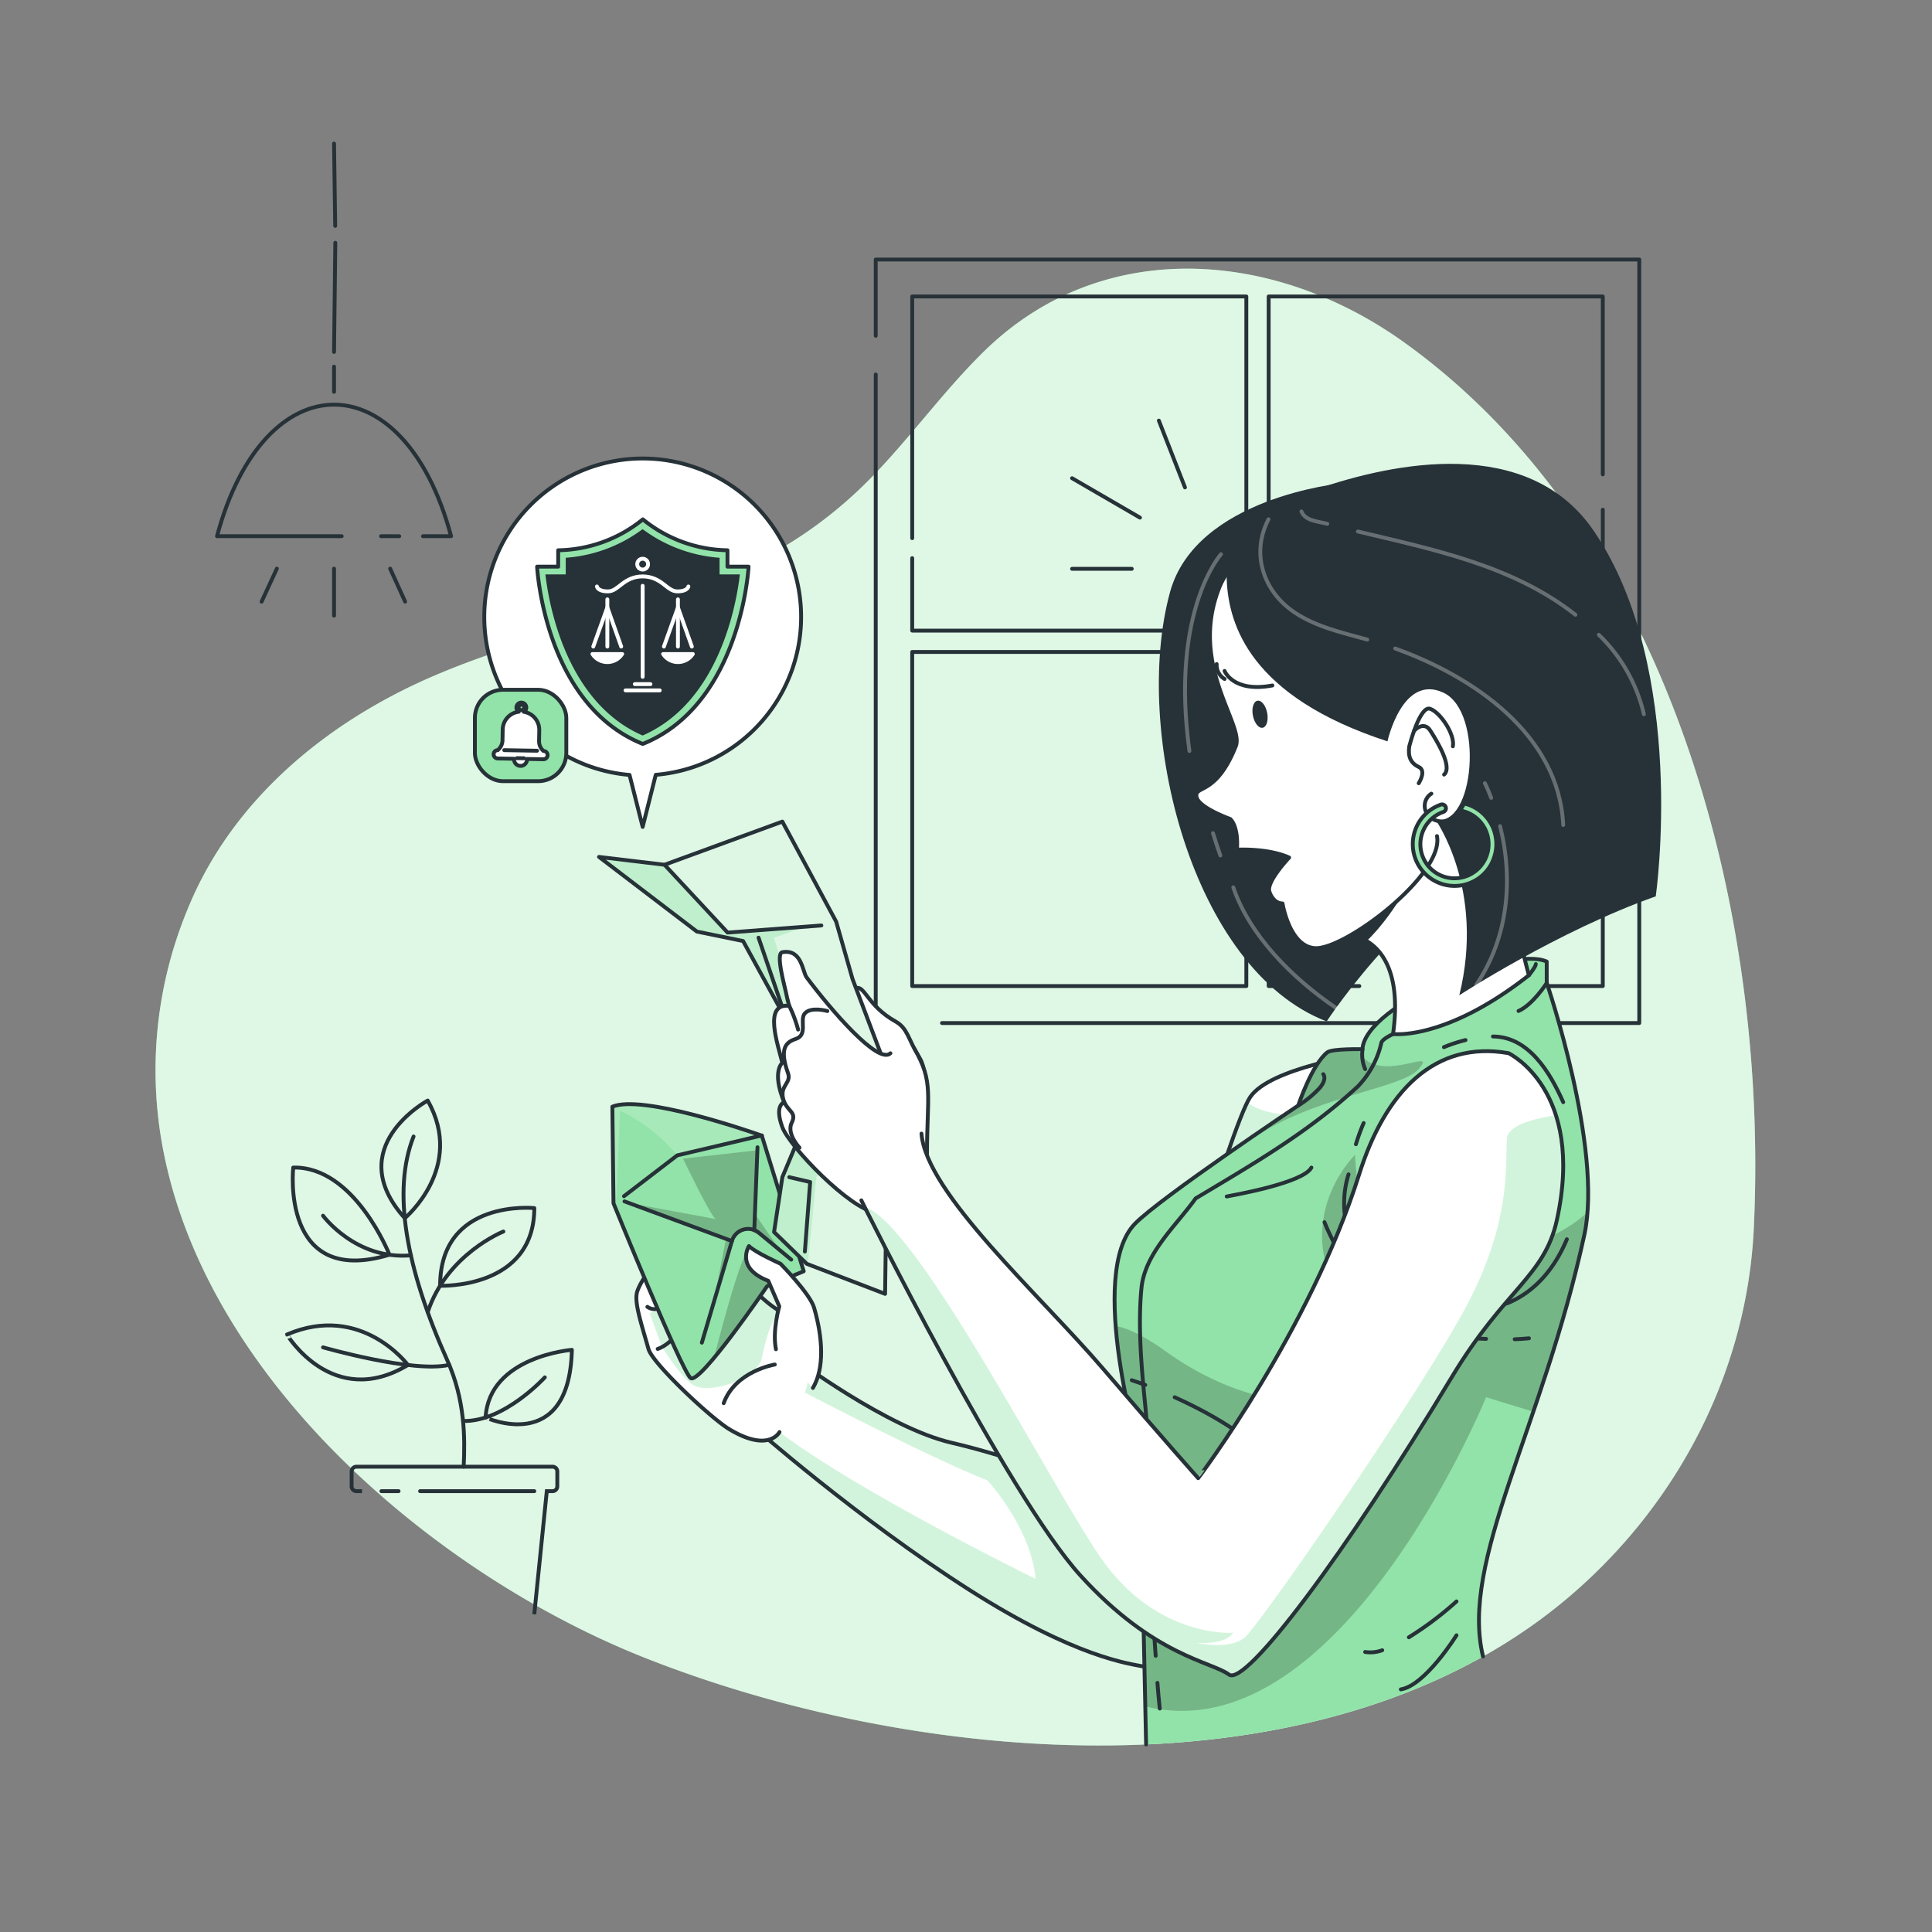 <svg xmlns="http://www.w3.org/2000/svg" xmlns:xlink="http://www.w3.org/1999/xlink" viewBox="0 0 500 500"><rect x="0" y="0" width="500" height="500" fill="#808080" stroke="none"/><defs><clippath id="clip-path"><path d="M194.46,368.78s27.57,24.33,56.6,42.8c27.37,17.42,41.27,19,45.13,19.75s44.91-55.47,51.73-83,4.52-75.4,4.52-75.4-23.67,3.42-28.86,10.95-25,78.45-38.52,101.84c0,0-22.17-8.5-38.81-12.34s-40.72-21.91-40.72-21.91" style="fill:#fff;stroke:#263238;stroke-linecap:round;stroke-linejoin:round"></path></clippath><clippath id="clip-path-2"><path d="M201.73,370.62s-2.74,5.44-13-.75c-4.83-2.92-19.85-17-20.9-20.74-1.94-6.89-3.83-12.32-2.88-15,2.2-6.27,13.79-17.44,15.81-18.87.71-.51,2.64,2.67,5.52,7,3.76,5.66,9.16,13.29,15.56,17.09a15.29,15.29,0,0,0,7.82,2.37" style="fill:#fff;stroke:#263238;stroke-linecap:round;stroke-linejoin:round"></path></clippath><clippath id="clip-path-3"><path d="M208,329l-9.49,3.9s-17.47,25.64-19.8,23.73-19.94-45.22-19.94-45.22l-.29-25c7.69-3.19,34.89,6.16,38.32,7.37l.36.13Z" style="fill:#92E3A9;stroke:#263238;stroke-linecap:round;stroke-linejoin:round"></path></clippath><clippath id="clip-path-4"><polygon points="229.45 305.91 229.45 276.68 220.63 253.35 216.4 238.52 202.47 212.63 171.98 223.8 155.03 221.77 180.35 241.09 192.31 243.54 203.7 264.34 213.23 278.94 202.47 304.65 200.33 318.85 208.78 327.07 229.06 334.85 229.45 305.91" style="fill:#fff;stroke:#263238;stroke-linecap:round;stroke-linejoin:round"></polygon></clippath><clippath id="clip-path-5"><path d="M238.48,293.38c1.19,15.43,30.47,41.54,47.08,60.94s24.53,28.23,24.53,28.23S339,344.43,351.72,304c6.79-21.64,19.69-34.79,38.68-31.44,0,0,19.9,9.4,12.52,43.18-3.19,14.6-13.48,17.89-27.16,40.59-27.69,46-53.41,80.22-57.69,77.05-4.63-3.41-19.45-4.74-38.44-25.62s-56.72-97.11-56.72-97.11" style="fill:#fff;stroke:#263238;stroke-linecap:round;stroke-linejoin:round"></path></clippath></defs><g id="background-simple"><path d="M42.71,299.94a108.7,108.7,0,0,1,5.79-64.5c11.55-28.56,36.37-48.85,64.17-60.69,40.41-17.21,80.08-17.53,112.92-51.25,10.13-10.4,18.63-22.31,29-32.49,30.52-30,75.19-26.4,108.55-2.58,69.58,49.69,94.61,148.11,90.74,229.47-1.73,36.51-19.17,70.49-46.76,94.45-62.4,54.18-168.35,45.06-240,16.78C113.63,408,55.26,358.84,42.71,299.94Z" style="fill:#92E3A9"></path><path d="M42.71,299.94a108.7,108.7,0,0,1,5.79-64.5c11.55-28.56,36.37-48.85,64.17-60.69,40.41-17.21,80.08-17.53,112.92-51.25,10.13-10.4,18.63-22.31,29-32.49,30.52-30,75.19-26.4,108.55-2.58,69.58,49.69,94.61,148.11,90.74,229.47-1.73,36.51-19.17,70.49-46.76,94.45-62.4,54.18-168.35,45.06-240,16.78C113.63,408,55.26,358.84,42.71,299.94Z" style="fill:#fff;opacity:0.7"></path></g><g id="Window"><polyline points="226.64 86.9 226.64 67.16 424.24 67.16 424.24 264.76 243.79 264.76" style="fill:none;stroke:#263238;stroke-linecap:round;stroke-linejoin:round"></polyline><line x1="226.64" y1="264.76" x2="226.64" y2="96.92" style="fill:none;stroke:#263238;stroke-linecap:round;stroke-linejoin:round"></line><polyline points="236.08 139.28 236.08 76.73 322.55 76.73 322.55 163.2 236.08 163.2 236.08 144.45" style="fill:none;stroke:#263238;stroke-linecap:round;stroke-linejoin:round"></polyline><polyline points="414.8 131.91 414.8 163.2 328.33 163.2 328.33 76.73 414.8 76.73 414.8 122.77" style="fill:none;stroke:#263238;stroke-linecap:round;stroke-linejoin:round"></polyline><polyline points="322.55 168.72 322.55 255.19 236.08 255.19 236.08 168.72 316.17 168.72" style="fill:none;stroke:#263238;stroke-linecap:round;stroke-linejoin:round"></polyline><polyline points="351.79 255.19 328.33 255.19 328.33 168.72 414.8 168.72 414.8 255.19 364.13 255.19" style="fill:none;stroke:#263238;stroke-linecap:round;stroke-linejoin:round"></polyline></g><g id="Lamp"><line x1="86.45" y1="94.89" x2="86.45" y2="101.4" style="fill:none;stroke:#263238;stroke-linecap:round;stroke-linejoin:round"></line><line x1="86.78" y1="62.83" x2="86.45" y2="91.07" style="fill:none;stroke:#263238;stroke-linecap:round;stroke-linejoin:round"></line><line x1="86.45" y1="37.16" x2="86.75" y2="58.46" style="fill:none;stroke:#263238;stroke-linecap:round;stroke-linejoin:round"></line><path d="M109.48,138.77h7.26c-12.15-45.4-48.43-45.4-60.58,0H88.43" style="fill:none;stroke:#263238;stroke-linecap:round;stroke-linejoin:round"></path><line x1="98.62" y1="138.77" x2="103.32" y2="138.77" style="fill:none;stroke:#263238;stroke-linecap:round;stroke-linejoin:round"></line><line x1="86.45" y1="147.16" x2="86.45" y2="159.33" style="fill:none;stroke:#263238;stroke-linecap:round;stroke-linejoin:round"></line><line x1="100.97" y1="147.16" x2="104.85" y2="155.71" style="fill:none;stroke:#263238;stroke-linecap:round;stroke-linejoin:round"></line><line x1="71.65" y1="147.16" x2="67.7" y2="155.71" style="fill:none;stroke:#263238;stroke-linecap:round;stroke-linejoin:round"></line></g><g id="Plant"><path d="M148,349.34s-21.44,1.69-22.33,17.5C125.64,366.84,147.34,376.83,148,349.34Z" style="fill:none;stroke:#263238;stroke-linecap:round;stroke-linejoin:round"></path><path d="M105.57,353.26s-12-16.18-31.32-7.88C74.25,345.38,86.06,365,105.57,353.26Z" style="fill:none;stroke:#263238;stroke-linecap:round;stroke-linejoin:round"></path><path d="M75.89,302.16s-3.44,31.14,24.9,22.56C100.79,324.72,91.79,301.83,75.89,302.16Z" style="fill:none;stroke:#263238;stroke-linecap:round;stroke-linejoin:round"></path><path d="M110.69,284.82s-22.41,12.09-5.93,30.44C104.76,315.26,120.48,302.15,110.69,284.82Z" style="fill:none;stroke:#263238;stroke-linecap:round;stroke-linejoin:round"></path><path d="M138.28,312.65s-24.38-2.46-24.38,20.1C113.9,332.75,138.28,333.71,138.28,312.65Z" style="fill:none;stroke:#263238;stroke-linecap:round;stroke-linejoin:round"></path><path d="M120,379.58c.36-7.57.35-17.31-4.27-27.6-10.67-23.76-14.27-43.76-8.7-57.86" style="fill:none;stroke:#263238;stroke-linecap:round;stroke-linejoin:round"></path><path d="M130.27,318.72s-14.61,5.8-19.58,20.85" style="fill:none;stroke:#263238;stroke-linecap:round;stroke-linejoin:round"></path><path d="M83.6,314.62s8.44,11.5,22.74,10.26" style="fill:none;stroke:#263238;stroke-linecap:round;stroke-linejoin:round"></path><path d="M83.6,348.69s23.38,6.73,32.67,4.53" style="fill:none;stroke:#263238;stroke-linecap:round;stroke-linejoin:round"></path><path d="M141,356.46s-10.46,11.47-21,11.29" style="fill:none;stroke:#263238;stroke-linecap:round;stroke-linejoin:round"></path><path d="M93.69,385.91H92.21A1.25,1.25,0,0,1,91,384.67v-3.85a1.24,1.24,0,0,1,1.24-1.24H143a1.23,1.23,0,0,1,1.23,1.24v3.85a1.24,1.24,0,0,1-1.23,1.24h-1.49l-3.24,31.86" style="fill:none;stroke:#263238;stroke-miterlimit:10"></path><line x1="138.28" y1="385.91" x2="108.72" y2="385.91" style="fill:none;stroke:#263238;stroke-linecap:round;stroke-linejoin:round"></line><line x1="103.15" y1="385.91" x2="98.71" y2="385.91" style="fill:none;stroke:#263238;stroke-linecap:round;stroke-linejoin:round"></line></g><g id="speech-bubble"><path d="M125.33,159.69a41,41,0,1,1,44.38,40.83L166.32,214l-3.4-13.45A41,41,0,0,1,125.33,159.69Z" style="fill:#fff;stroke:#263238;stroke-linecap:round;stroke-linejoin:round"></path><path d="M166.32,192.52C140.8,182.19,139,146.65,139,146.65h5.46v-4.24a35.58,35.58,0,0,0,21.91-8h0a35.54,35.54,0,0,0,21.9,8v4.24h5.46s-1.85,35.54-27.36,45.87Z" style="fill:#92E3A9;stroke:#263238;stroke-linecap:round;stroke-linejoin:round"></path><path d="M166.31,190.35c19.89-8.64,24.3-34.17,25.17-41.7h-5.26v-4.3a37.88,37.88,0,0,1-19.91-7.41,37.8,37.8,0,0,1-19.9,7.41v4.3h-5.26C142,156.18,146.43,181.71,166.31,190.35Z" style="fill:#263238"></path><line x1="166.32" y1="175.16" x2="166.32" y2="151.61" style="fill:#92E3A9;stroke:#fff;stroke-linecap:round;stroke-linejoin:round"></line><path d="M154.48,151.78s.14,1.27,2.87,1.27,4-3.88,9.06-3.88h-.19c5.06,0,6.33,3.88,9.06,3.88s2.87-1.27,2.87-1.27" style="fill:none;stroke:#fff;stroke-linecap:round;stroke-linejoin:round"></path><line x1="168.34" y1="177.05" x2="164.29" y2="177.05" style="fill:none;stroke:#fff;stroke-linecap:round;stroke-linejoin:round"></line><line x1="170.74" y1="178.67" x2="161.89" y2="178.67" style="fill:none;stroke:#fff;stroke-linecap:round;stroke-linejoin:round"></line><path d="M179.34,168.78h-7.78a.46.46,0,0,0-.37.73,5.06,5.06,0,0,0,8.53,0A.46.46,0,0,0,179.34,168.78Z" style="fill:#fff"></path><line x1="175.45" y1="167.33" x2="175.45" y2="155.11" style="fill:none;stroke:#fff;stroke-linecap:round;stroke-linejoin:round"></line><polyline points="179.05 167.33 175.45 157.21 171.82 167.33" style="fill:none;stroke:#fff;stroke-linecap:round;stroke-linejoin:round"></polyline><path d="M161.07,168.78h-7.78a.46.46,0,0,0-.38.73,5.06,5.06,0,0,0,8.53,0A.46.46,0,0,0,161.07,168.78Z" style="fill:#fff"></path><line x1="157.18" y1="167.33" x2="157.18" y2="155.11" style="fill:none;stroke:#fff;stroke-linecap:round;stroke-linejoin:round"></line><polyline points="160.77 167.33 157.18 157.21 153.54 167.33" style="fill:none;stroke:#fff;stroke-linecap:round;stroke-linejoin:round"></polyline><path d="M164.92,146a1.4,1.4,0,1,0,1.4-1.4A1.4,1.4,0,0,0,164.92,146Z" style="fill:none;stroke:#fff;stroke-linecap:round;stroke-linejoin:round"></path><rect x="122.9" y="178.52" width="23.66" height="23.66" rx="7.29" transform="translate(269.46 380.69) rotate(180)" style="fill:#92E3A9;stroke:#263238;stroke-linecap:round;stroke-linejoin:round"></rect><path d="M140.65,194.35h0a3.36,3.36,0,0,1-1.14-2.59l.05-2.8a4.72,4.72,0,0,0-4-4.74,1.28,1.28,0,0,0-.61-2.39,1.28,1.28,0,0,0-1.3,1.26,1.25,1.25,0,0,0,.61,1.11,4.72,4.72,0,0,0-4.16,4.59l-.05,2.77a3.36,3.36,0,0,1-.95,2.3l-.27.28a1.07,1.07,0,0,0-1.08,1.15,1.09,1.09,0,0,0,1.09,1l4.2.08a1.09,1.09,0,0,0,0,.26,1.68,1.68,0,0,0,3.35.06,2.45,2.45,0,0,0,0-.27l4.2.08a1.1,1.1,0,0,0,1.12-.94A1.07,1.07,0,0,0,140.65,194.35Zm-5.69-12a.75.75,0,0,1,.73.77.75.75,0,0,1-1.49,0A.76.76,0,0,1,135,182.36Z" style="fill:#fff;stroke:#263238;stroke-linecap:round;stroke-linejoin:round"></path><line x1="133.78" y1="196.21" x2="135.64" y2="196.24" style="fill:#92E3A9;stroke:#263238;stroke-linecap:round;stroke-linejoin:round"></line><line x1="130.5" y1="194.14" x2="139" y2="194.29" style="fill:#92E3A9;stroke:#263238;stroke-linecap:round;stroke-linejoin:round"></line></g><g id="Character"><path d="M194.46,368.78s27.57,24.33,56.6,42.8c27.37,17.42,41.27,19,45.13,19.75s44.91-55.47,51.73-83,4.52-75.4,4.52-75.4-23.67,3.42-28.86,10.95-25,78.45-38.52,101.84c0,0-22.17-8.5-38.81-12.34s-40.72-21.91-40.72-21.91" style="fill:#fff"></path><g style="clip-path:url(#clip-path)"><path d="M370.42,283.78,351.05,329.6l-29.66,70.16c-11.76,17.71-23.25,31.93-25.2,31.56-3.86-.71-17.76-2.32-45.13-19.74-29-18.47-56.6-42.8-56.6-42.8l1.77-2.63c17.59,16,71.8,42.46,71.8,42.46-1.27-13.38-12.49-25.49-12.49-25.49-14.52-5.65-47.3-22.74-47.3-22.74.65-1.08,1-3.56,1.13-6.12,7.45,5.2,24.29,16.25,36.88,19.16,16.64,3.84,38.81,12.34,38.81,12.34,12.9-22.38,31.61-88.22,37.76-100.5,5.36,4.55,18.76,3.77,30,2.07C362.42,285.89,370.42,283.78,370.42,283.78Z" style="fill:#92E3A9;opacity:0.4"></path></g><path d="M194.46,368.78s27.57,24.33,56.6,42.8c27.37,17.42,41.27,19,45.13,19.75s44.91-55.47,51.73-83,4.52-75.4,4.52-75.4-23.67,3.42-28.86,10.95-25,78.45-38.52,101.84c0,0-22.17-8.5-38.81-12.34s-40.72-21.91-40.72-21.91" style="fill:none;stroke:#263238;stroke-linecap:round;stroke-linejoin:round"></path><path d="M201.73,370.62s-2.74,5.44-13-.75c-4.83-2.92-19.85-17-20.9-20.74-1.94-6.89-3.83-12.32-2.88-15,2.2-6.27,13.79-17.44,15.81-18.87.71-.51,2.64,2.67,5.52,7,3.76,5.66,9.16,13.29,15.56,17.09a15.29,15.29,0,0,0,7.82,2.37" style="fill:#fff"></path><g style="clip-path:url(#clip-path-2)"><path d="M201.85,339.32c-3.22,3.13-4.48,11.84-4.89,12.83-2.29,5.57-14.19,8.61-17.63,6.27s-8-9.82-8-9.82l-3.22-8.81c2.77-.46,4.35-4,4.35-4l13.81-13.61C190.05,327.89,195.45,335.52,201.85,339.32Z" style="fill:#92E3A9;opacity:0.4"></path></g><path d="M201.73,370.62s-2.74,5.44-13-.75c-4.83-2.92-19.85-17-20.9-20.74-1.94-6.89-3.83-12.32-2.88-15,2.2-6.27,13.79-17.44,15.81-18.87.71-.51,2.64,2.67,5.52,7,3.76,5.66,9.16,13.29,15.56,17.09a15.29,15.29,0,0,0,7.82,2.37" style="fill:none;stroke:#263238;stroke-linecap:round;stroke-linejoin:round"></path><path d="M170.21,349.1s4.56-1.24,7.67-8.42" style="fill:none;stroke:#263238;stroke-linecap:round;stroke-linejoin:round"></path><path d="M200.52,353.14s-10.23,1.68-13.23,10" style="fill:none;stroke:#263238;stroke-linecap:round;stroke-linejoin:round"></path><path d="M167.54,338.21s3.16,2.38,4.94-2.37" style="fill:none;stroke:#263238;stroke-linecap:round;stroke-linejoin:round"></path><path d="M208,329l-9.49,3.9s-17.47,25.64-19.8,23.73-19.94-45.22-19.94-45.22l-.29-25c7.69-3.19,34.89,6.16,38.32,7.37l.36.13Z" style="fill:#92E3A9"></path><g style="clip-path:url(#clip-path-3)"><path d="M196.81,293.72,175.29,299a43.28,43.28,0,0,0-14.85-11.57l-.9,22.69-.76,1.26-.29-25C166.18,283.16,193.38,292.51,196.81,293.72Z" style="fill:#fff;opacity:0.2"></path><path d="M162.74,311.33l25.13,9.34-3.25,16.74,4.51-15.26s1.46-3.24,3.32-3.94,9.38,5.35,9.38,5.35L195.27,314l.75-16.32-19.25,2.17s6.68,14.05,8.4,15.63Z" style="opacity:0.2"></path><path d="M205.42,330c-1-.19-9.49-6.16-11.52-6.49s-9.1,27.86-9.1,27.86l13.72-18.53Z" style="opacity:0.2"></path></g><path d="M208,329l-9.49,3.9s-17.47,25.64-19.8,23.73-19.94-45.22-19.94-45.22l-.29-25c7.69-3.19,34.89,6.16,38.32,7.37l.36.13Z" style="fill:none;stroke:#263238;stroke-linecap:round;stroke-linejoin:round"></path><polyline points="161.49 309.57 175.28 299 197.17 293.85" style="fill:none;stroke:#263238;stroke-linecap:round;stroke-linejoin:round"></polyline><line x1="195.21" y1="318.36" x2="196.04" y2="296.91" style="fill:none;stroke:#263238;stroke-linecap:round;stroke-linejoin:round"></line><line x1="161.62" y1="310.92" x2="189.42" y2="321.18" style="fill:none;stroke:#263238;stroke-linecap:round;stroke-linejoin:round"></line><path d="M181.64,347.48l7.78-26.3a4.37,4.37,0,0,1,7-2.12l8.35,6.93" style="fill:none;stroke:#263238;stroke-linecap:round;stroke-linejoin:round"></path><path d="M210.38,359.2c3-5.05,2.58-12.91.31-20.75-1.07-3.69-8.7-11.4-8.7-11.4s-6.55-2.92-8.16-4.57c0,0-3.62,5.69,5,9l2.85,6.61s-1.84,6.26-.87,11.09" style="fill:#fff;stroke:#263238;stroke-linecap:round;stroke-linejoin:round"></path><path d="M410.89,313.63a42.46,42.46,0,0,1-.82,5.92,408.45,408.45,0,0,1-13.22,45.81c-9,26.48-17,47-13,63.3-25.79,14.5-56.09,21.41-87.23,22.8l-.21-9.81L295,376.52s-5-17-6.27-33.34c-.83-10.79,0-21.29,5-26.44,3.72-3.86,17.34-13.54,28.13-21,7.83-5.41,14.17-9.65,14.17-9.65h0c.13-.42,3.58-10.64,7.51-13.75,1-.75,6-.82,8.14-.82h.95c.8-11.71,38.53-26.92,47.7-22.68v5.5S412.63,290.36,410.89,313.63Z" style="fill:#92E3A9"></path><path d="M410.89,313.63a42.46,42.46,0,0,1-.82,5.92,408.45,408.45,0,0,1-13.22,45.81L384.6,361.6s-37.81,92.58-88.2,80L295,376.52s-5-17-6.27-33.34c2.56.41,6.64,2,13.05,6.61,14.24,10.18,26,11.81,26,11.81l17.06-13.09a18,18,0,0,0,2.29-4.58c1.56-5.52-2.08-11-3.82-16.44-3.12-9.83.27-21.07,7.34-28.59q.38,5.88,1.32,11.71c.75,4.58,1.79,9.21,4.18,13.18,7.25,12.08,20.14,5.54,30.57,1.86C393.54,323.24,404.69,319.77,410.89,313.63Z" style="opacity:0.2"></path><path d="M367.14,276.68c-4.4,5-26.28,7-41.7,17.17a19.37,19.37,0,0,1-3.59,1.9c7.83-5.41,14.17-9.65,14.17-9.65h0c.13-.42,3.58-10.64,7.51-13.75,1-.75,6-.82,8.14-.82a5.87,5.87,0,0,0,3.83,3.86C362,277.68,371.54,271.71,367.14,276.68Z" style="opacity:0.2"></path><path d="M296.61,451.46,295,376.52s-13.82-46.82-1.31-59.78c6.42-6.66,42.3-30.64,42.3-30.64h0c.13-.42,3.58-10.64,7.51-13.75,1.22-1,9.09-.81,9.09-.81.8-11.71,38.53-26.92,47.7-22.68v5.5s14.6,42.76,9.74,65.2c-10.85,50.06-32.24,84.42-26.23,109.11" style="fill:none;stroke:#263238;stroke-linecap:round;stroke-linejoin:round"></path><path d="M299.54,435.52c.17,2.22.36,4.44.61,6.65" style="fill:none;stroke:#263238;stroke-linecap:round;stroke-linejoin:round"></path><path d="M360.52,267.6c-1.09.55-3.09,1.55-3.09,2.55a23.84,23.84,0,0,1-6,11c-13,12-27,20-42,29-5,7-13,14-14,23-1,10,0,21,1,31,2,21,1,43,2.66,64.36" style="fill:none;stroke:#263238;stroke-linecap:round;stroke-linejoin:round"></path><path d="M352.63,271.53a9.57,9.57,0,0,0,.67,5.15" style="fill:none;stroke:#263238;stroke-linecap:round;stroke-linejoin:round"></path><path d="M336,286.1a26.57,26.57,0,0,0,5.54-4.55c2-2.37.92-3.56.92-3.56" style="fill:none;stroke:#263238;stroke-linecap:round;stroke-linejoin:round"></path><path d="M349,303.93c-2.59,8.22-.59,17.22,4.41,24.22,7,9,19,17,30,12a48.75,48.75,0,0,1,7-3c7-3,12-9,15.09-16.43" style="fill:none;stroke:#263238;stroke-linecap:round;stroke-linejoin:round"></path><path d="M352.91,290.65a51.33,51.33,0,0,0-2,5.47" style="fill:none;stroke:#263238;stroke-linecap:round;stroke-linejoin:round"></path><path d="M386.37,268.24c9.33.05,14.81,9.41,18.19,17" style="fill:none;stroke:#263238;stroke-linecap:round;stroke-linejoin:round"></path><path d="M373.69,271a39.14,39.14,0,0,1,5.58-1.83" style="fill:none;stroke:#263238;stroke-linecap:round;stroke-linejoin:round"></path><path d="M395.68,252.39s1.79-2.22,1.79-2.88" style="fill:none;stroke:#263238;stroke-linecap:round;stroke-linejoin:round"></path><path d="M400.33,254.35s-3.65,5.71-7.34,7.29" style="fill:none;stroke:#263238;stroke-linecap:round;stroke-linejoin:round"></path><path d="M357.72,427.08a8.9,8.9,0,0,1-4.42.45" style="fill:none;stroke:#263238;stroke-linecap:round;stroke-linejoin:round"></path><path d="M376.94,414.45a87,87,0,0,1-12.33,9.28" style="fill:none;stroke:#263238;stroke-linecap:round;stroke-linejoin:round"></path><path d="M304,361.6c10.53,4.78,21.35,11.08,28.44,20.44" style="fill:none;stroke:#263238;stroke-linecap:round;stroke-linejoin:round"></path><path d="M292.9,357.2c1.17.38,2.33.79,3.49,1.22" style="fill:none;stroke:#263238;stroke-linecap:round;stroke-linejoin:round"></path><path d="M392,346.6c1.23-.05,2.47-.13,3.7-.25" style="fill:none;stroke:#263238;stroke-linecap:round;stroke-linejoin:round"></path><path d="M342.77,316.3c6.66,16.85,22.66,29.85,41.83,30.2" style="fill:none;stroke:#263238;stroke-linecap:round;stroke-linejoin:round"></path><path d="M376.94,423.21s-8.08,13-14.41,14" style="fill:none;stroke:#263238;stroke-linecap:round;stroke-linejoin:round"></path><path d="M317.47,309.65c1.94-.4,19.76-3.48,21.92-7.48" style="fill:none;stroke:#263238;stroke-linecap:round;stroke-linejoin:round"></path><path d="M347.1,125.1s-37.62,3.64-44.31,28.18c-9.76,35.8,5.66,97.69,40.55,111.06,0,0,24.52-37.56,53.12-45.92S374.19,115.19,347.1,125.1Z" style="fill:#263238"></path><path d="M395.68,252.39c-21.63,17-35.16,15.21-35.16,15.21,2.17-15.63-2.85-21.71-6.83-24.06a10.43,10.43,0,0,0-4.24-1.48,50.12,50.12,0,0,1,2.38-6.54c10.22-23.38,40.37-56.26,38.3-43.64C385.84,218.14,395.68,252.39,395.68,252.39Z" style="fill:#fff;stroke:#263238;stroke-linecap:round;stroke-linejoin:round"></path><path d="M367.14,223.8s-5.31,11.88-13.45,19.74a10.43,10.43,0,0,0-4.24-1.48,50.12,50.12,0,0,1,2.38-6.54C359.29,229.44,367.14,223.8,367.14,223.8Z" style="fill:#263238"></path><path d="M371.89,216.38c1.91,9.9-23.68,29.32-31.47,29-6.7-.28-8.5-11.56-8.5-11.56-2.53-.06-3.37-3-3.37-3-1-2.48,5.08-8.88,5.08-8.88-5.54-2.51-13.51-2.05-13.51-2.05.44-6.31-1.76-7.95-1.76-7.95s-8.16-2.91-8.7-5.69c-.61-3.13,5-.14,10.17-13.14,2.24-5.67-12.29-21-4.23-41.16,8.63-21.6,72.64-40.7,86.53-9.25A59.47,59.47,0,0,1,406.61,177" style="fill:#fff;stroke:#263238;stroke-linecap:round;stroke-linejoin:round"></path><path d="M316.92,173.64s2.15,5.68,12.37,3.76" style="fill:none;stroke:#263238;stroke-linecap:round;stroke-linejoin:round"></path><path d="M327.94,184.48c.38,1.93-.14,3.66-1.16,3.86s-2.15-1.21-2.53-3.14.15-3.65,1.17-3.85S327.57,182.55,327.94,184.48Z" style="fill:#263238"></path><path d="M326.91,132.23s-10,7-9.42,18.19,5.91,29.84,41.59,41.44c0,0,3.82-17.53,14.45-12.61s8.07,35.29-2.09,32.8c0,0,13,18,6.23,45.52,0,0,25.58-16.66,50.84-25.6,0,0,8.39-58.45-15.94-94.43-17-25.16-52.11-17.73-71.69-11" style="fill:#263238"></path><g style="opacity:0.3"><path d="M361.07,167.83c20.36,7.32,42.36,22.32,43.49,45.68" style="fill:none;stroke:#fff;stroke-linecap:round;stroke-linejoin:round"></path><path d="M328.29,134.39c-4.63,8.85-1.36,18.72,6.79,24.14,5.71,3.79,12.28,5.17,18.77,7" style="fill:none;stroke:#fff;stroke-linecap:round;stroke-linejoin:round"></path><path d="M413.78,164.29a41.7,41.7,0,0,1,11.65,20.55" style="fill:none;stroke:#fff;stroke-linecap:round;stroke-linejoin:round"></path><path d="M351.43,137.55c19.61,4.71,40,8.77,56.28,21.54" style="fill:none;stroke:#fff;stroke-linecap:round;stroke-linejoin:round"></path><path d="M336.81,132.36c1,2.49,4.34,2.57,6.69,3.2" style="fill:none;stroke:#fff;stroke-linecap:round;stroke-linejoin:round"></path><path d="M316,143.43s-13.19,14.63-8.18,50.93" style="fill:none;stroke:#fff;stroke-linecap:round;stroke-linejoin:round"></path><path d="M315.82,221.4q-1-2.86-1.9-5.78" style="fill:none;stroke:#fff;stroke-linecap:round;stroke-linejoin:round"></path><path d="M345.76,260.86c-11.33-7.71-22.33-18.71-26.59-31.22" style="fill:none;stroke:#fff;stroke-linecap:round;stroke-linejoin:round"></path><path d="M388.22,213.8c3.48,13.94,2.06,28.93-6.13,41" style="fill:none;stroke:#fff;stroke-linecap:round;stroke-linejoin:round"></path><path d="M384.29,202.7c.61,1.23,1.14,2.5,1.63,3.79" style="fill:none;stroke:#fff;stroke-linecap:round;stroke-linejoin:round"></path></g><path d="M374.35,212.6c-6,.5-7.07-5.22-3.91-7.2" style="fill:none;stroke:#263238;stroke-linecap:round;stroke-linejoin:round"></path><path d="M376,193.14c.59-3-3.17-8.71-5.86-9.7s-5.42,9.7-5.42,9.7c-.39,2.57.33,4.35,2.44,5.34s0,4.22,0,4.22" style="fill:none;stroke:#263238;stroke-linecap:round;stroke-linejoin:round"></path><path d="M366,189.08s2.45-2.67,4.16,0,5.83,9.4,3.57,11.38" style="fill:none;stroke:#263238;stroke-linecap:round;stroke-linejoin:round"></path><path d="M386.15,223.24a10.82,10.82,0,1,1-13.27-15,1,1,0,0,1,1.27.61,1,1,0,0,1-.62,1.28,8.83,8.83,0,1,0,4.27-.38,12.15,12.15,0,0,0,1.13-1.81,10.8,10.8,0,0,1,7.22,15.25Z" style="fill:#92E3A9;stroke:#263238;stroke-linecap:round;stroke-linejoin:round"></path><path d="M314.87,171.86a4.21,4.21,0,0,0,2.05,3.86" style="fill:none;stroke:#263238;stroke-linecap:round;stroke-linejoin:round"></path><path d="M221.54,255.76c2.17-.89,3,4.56,10.19,8.58,3.23,1.8,3.22,4.54,6.23,9.4,2.75,4.46,0,11.51,0,11.51l-17.33-5.18S215.91,258.07,221.54,255.76Z" style="fill:#fff;stroke:#263238;stroke-linecap:round;stroke-linejoin:round"></path><polygon points="229.45 305.91 229.45 276.68 220.63 253.35 216.4 238.52 202.47 212.63 171.98 223.8 155.03 221.77 180.35 241.09 192.31 243.54 203.7 264.34 213.23 278.94 202.47 304.65 200.33 318.85 208.78 327.07 229.06 334.85 229.45 305.91" style="fill:#fff"></polygon><g style="clip-path:url(#clip-path-4)"><polygon points="229.45 305.91 229.45 276.68 220.63 253.35 216.4 238.52 202.47 212.63 171.98 223.8 155.03 221.77 180.35 241.09 192.31 243.54 203.7 264.34 213.23 278.94 202.47 304.65 200.33 318.85 208.78 327.07 229.06 334.85 229.45 305.91" style="fill:#92E3A9;opacity:0.3"></polygon><path d="M229,275.43l-17.73,29.22-2.2,22.53-.28-.11-8.44-8.22,2.14-14.2,10.76-25.71-9.53-14.6-11.39-20.8-12-2.45L155,221.77l16.33,2c5.64,6,16.95,17.62,16.95,17.62l20-1.52-8,2.84,8,24.93Z" style="fill:#92E3A9;opacity:0.4"></path></g><polygon points="229.45 305.91 229.45 276.68 220.63 253.35 216.4 238.52 202.47 212.63 171.98 223.8 155.03 221.77 180.35 241.09 192.31 243.54 203.7 264.34 213.23 278.94 202.47 304.65 200.33 318.85 208.78 327.07 229.06 334.85 229.45 305.91" style="fill:none;stroke:#263238;stroke-linecap:round;stroke-linejoin:round"></polygon><polyline points="171.98 223.8 188.31 241.35 212.57 239.51" style="fill:none;stroke:#263238;stroke-linecap:round;stroke-linejoin:round"></polyline><line x1="196.31" y1="242.67" x2="203.7" y2="264.34" style="fill:none;stroke:#263238;stroke-linecap:round;stroke-linejoin:round"></line><polyline points="208.3 323.9 209.67 305.91 204.26 304.65" style="fill:none;stroke:#263238;stroke-linecap:round;stroke-linejoin:round"></polyline><path d="M230.44,272.59c-3.17,3-15.36-11.18-21.67-19.63-1.14-1.53-1.22-7.4-6.3-6.53-1.8.31.59,8.65.95,10.47.43,2.12.84,3.42.84,3.42-6.82-.85-2.94,10-1.79,14.73,0,0-2.82,2.23.48,10.22,0,0-2.62.68-.48,6.45,1.86,5,17.53,21.28,24.21,22.08l13.22-14.93c0-15.45,1.81-18.82-3.26-27.46" style="fill:#fff;stroke:#263238;stroke-linecap:round;stroke-linejoin:round"></path><path d="M214.12,261.66s-4.19-1.21-5.82.59c-1.46,1.62.89,5.56-2.35,6.62-2.53.83-4.34,2.4-2,8.9.89,2.53-2.09,3.12-1.29,6.49s3.7,3.37,2.25,6.26,2,6.5,2,6.5" style="fill:#fff;stroke:#263238;stroke-linecap:round;stroke-linejoin:round"></path><path d="M204.26,260.32a34.22,34.22,0,0,1,2.29,6.13" style="fill:none;stroke:#263238;stroke-linecap:round;stroke-linejoin:round"></path><path d="M238.48,293.38c1.19,15.43,30.47,41.54,47.08,60.94s24.53,28.23,24.53,28.23S339,344.43,351.72,304c6.79-21.64,19.69-34.79,38.68-31.44,0,0,19.9,9.4,12.52,43.18-3.19,14.6-13.48,17.89-27.16,40.59-27.69,46-53.41,80.22-57.69,77.05-4.63-3.41-19.45-4.74-38.44-25.62s-56.72-97.11-56.72-97.11" style="fill:#fff"></path><g style="clip-path:url(#clip-path-5)"><path d="M402.92,315.78c-3.19,14.6-13.48,17.89-27.16,40.59-27.69,46-53.41,80.22-57.69,77.05-4.63-3.41-19.45-4.74-38.44-25.62-14.88-16.35-44.34-72.23-56.39-95.65,13.39,3,47.73,70.58,61.35,90.59,14.64,21.48,34.58,19.81,34.58,19.81-2.21,3.32-9.56,2.61-9.56,2.61s8.61,2,12.57-1.42,44.7-62.27,57.09-85.29,10.16-38.3,10.73-43.9c.34-3.4,7.28-5.12,12.66-5.94C404.74,295.1,405.51,303.94,402.92,315.78Z" style="fill:#92E3A9;opacity:0.4"></path></g><path d="M238.48,293.38c1.19,15.43,30.47,41.54,47.08,60.94s24.53,28.23,24.53,28.23S339,344.43,351.72,304c6.79-21.64,19.69-34.79,38.68-31.44,0,0,19.9,9.4,12.52,43.18-3.19,14.6-13.48,17.89-27.16,40.59-27.69,46-53.41,80.22-57.69,77.05-4.63-3.41-19.45-4.74-38.44-25.62s-56.72-97.11-56.72-97.11" style="fill:none;stroke:#263238;stroke-linecap:round;stroke-linejoin:round"></path><line x1="306.67" y1="126.14" x2="299.91" y2="108.85" style="fill:none;stroke:#263238;stroke-linecap:round;stroke-linejoin:round"></line><line x1="295.02" y1="133.96" x2="277.45" y2="123.76" style="fill:none;stroke:#263238;stroke-linecap:round;stroke-linejoin:round"></line><line x1="292.9" y1="147.21" x2="277.45" y2="147.21" style="fill:none;stroke:#263238;stroke-linecap:round;stroke-linejoin:round"></line></g></svg>
